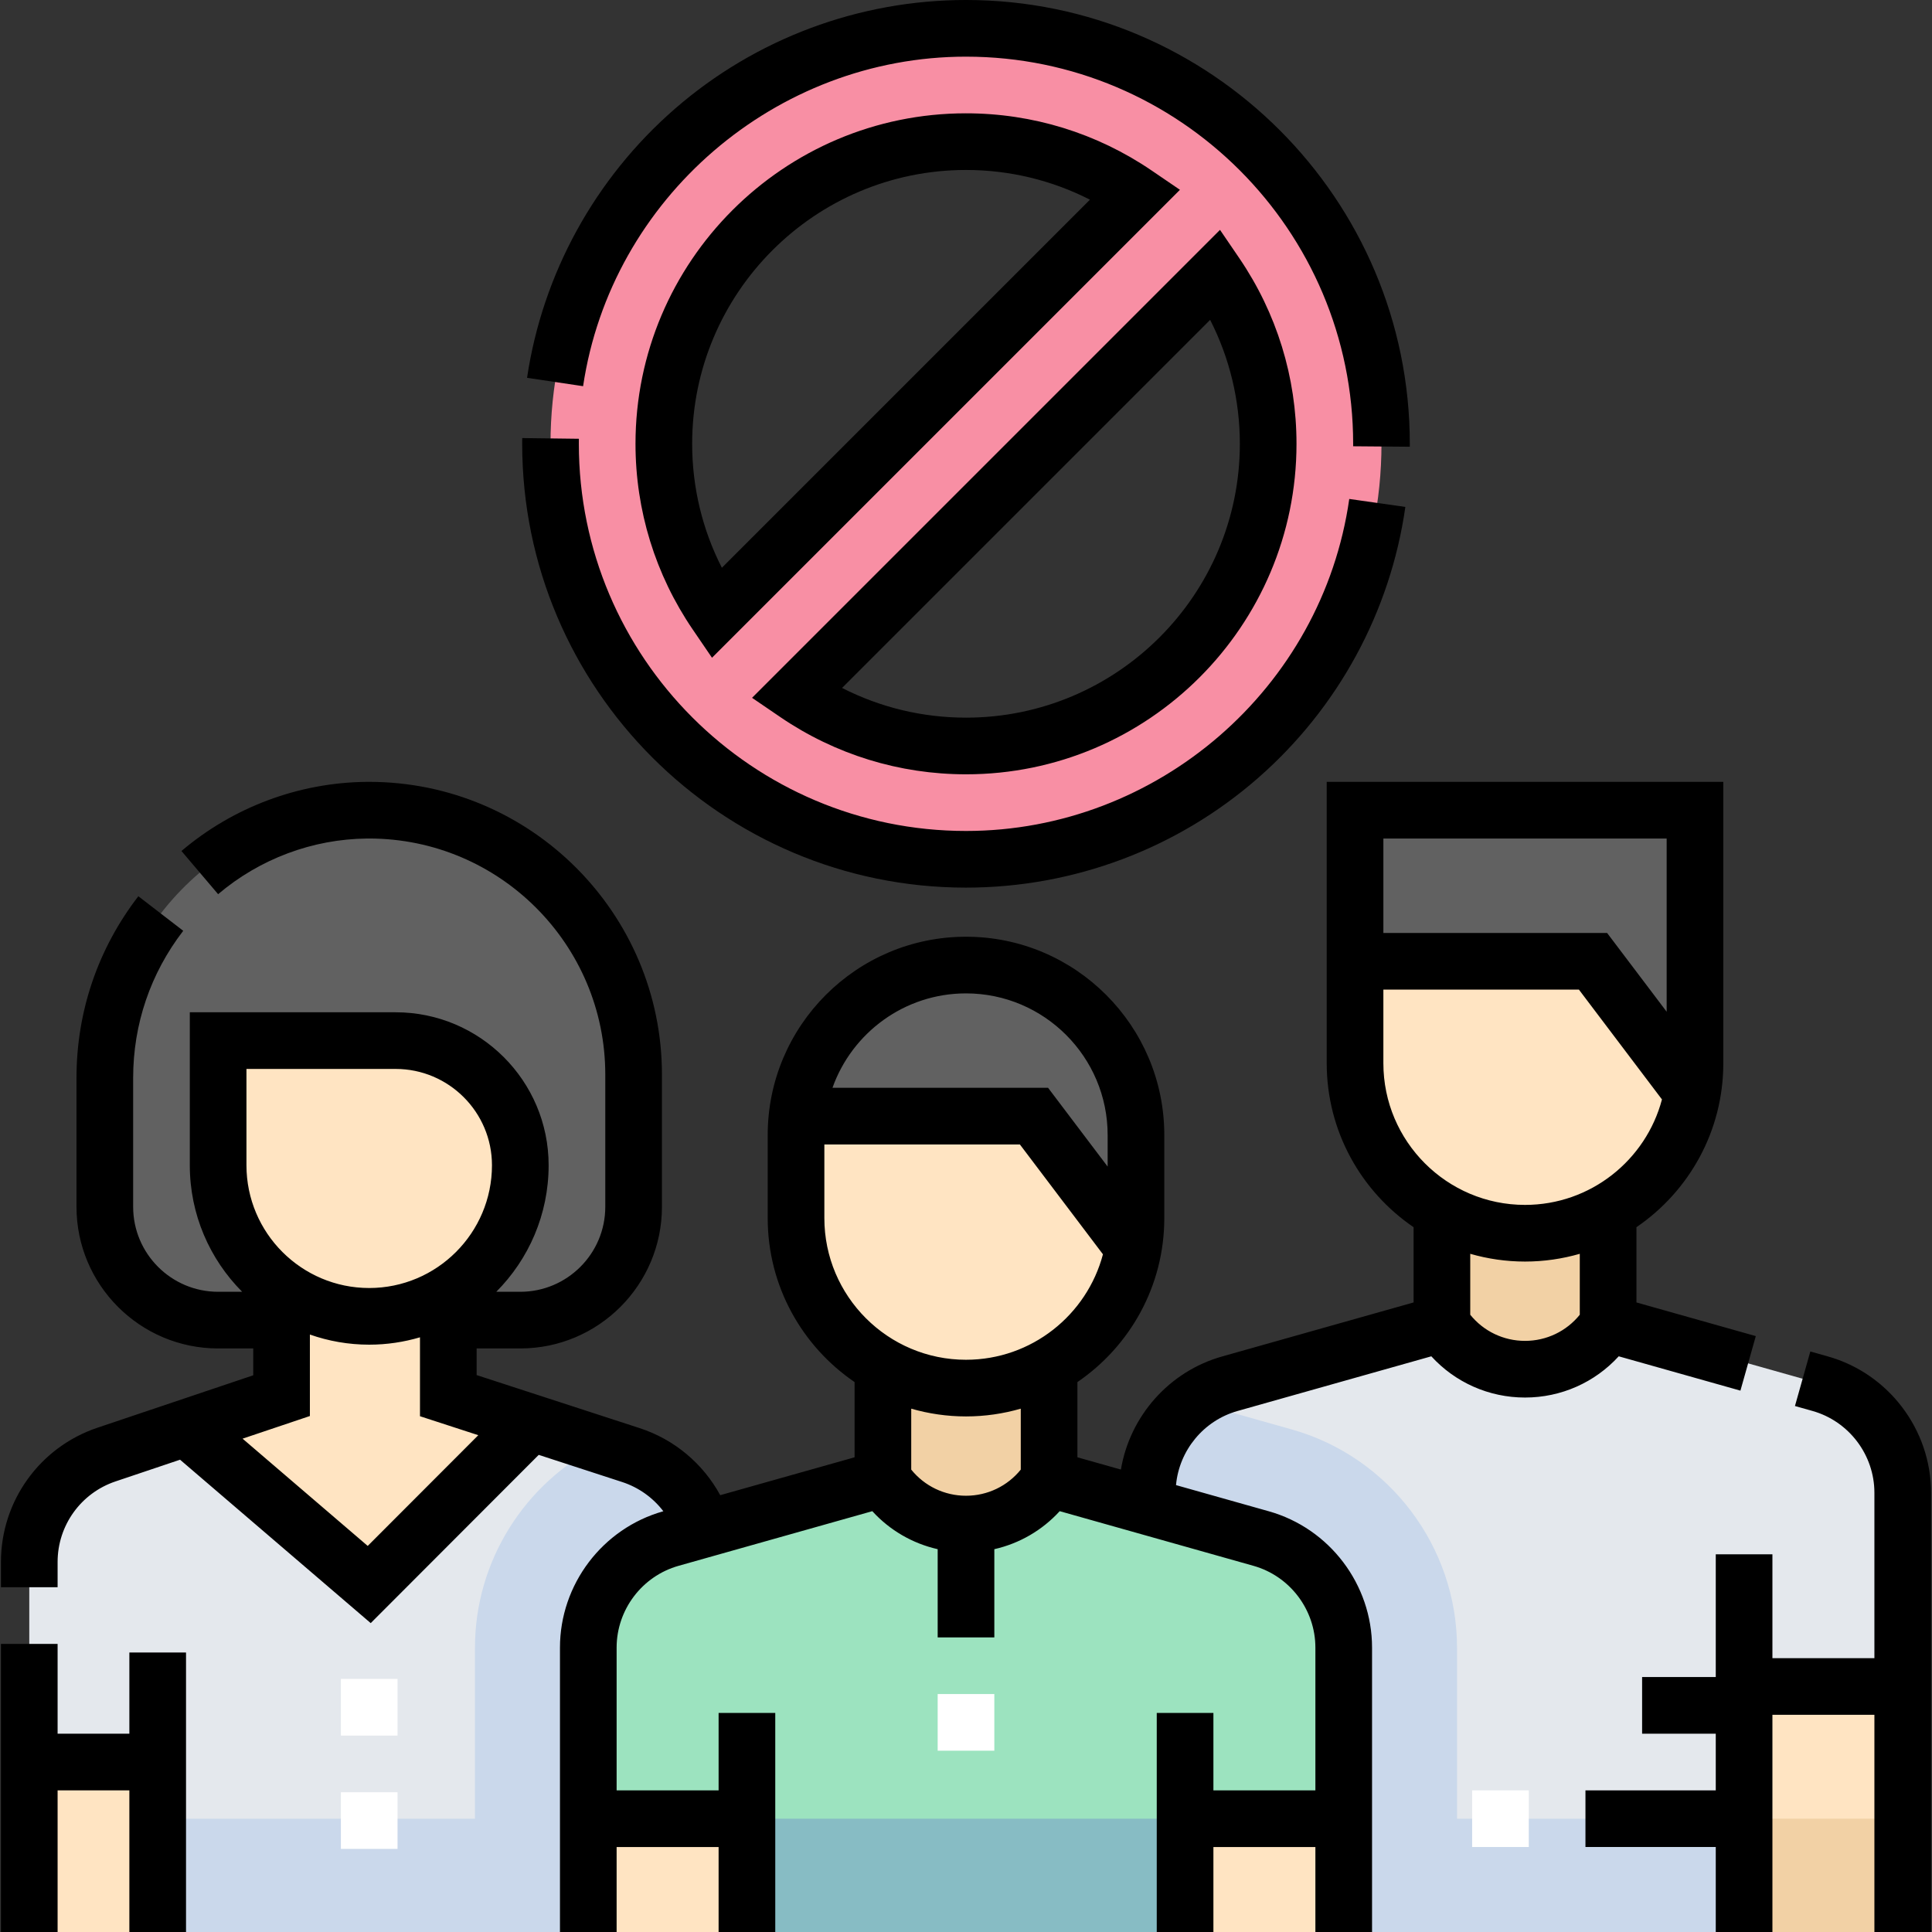 <svg id="Capa_1" enable-background="new 0 0 511.5 511.5" height="512" viewBox="0 0 511.5 511.5" width="512" xmlns="http://www.w3.org/2000/svg"><rect x="0" y="0" width="511.5" height="511.5" fill="#333333" stroke="none"/><g><g id="Filled_34_"><path d="m255.75 7.5c-60.751 0-110 49.249-110 110s49.249 110 110 110 110-49.249 110-110-49.249-110-110-110zm0 30c16.647 0 32.118 5.116 44.936 13.851l-111.085 111.085c-8.735-12.818-13.851-28.289-13.851-44.936 0-44.112 35.888-80 80-80zm0 160c-16.647 0-32.118-5.116-44.936-13.851l111.085-111.085c8.735 12.818 13.851 28.289 13.851 44.936 0 44.112-35.888 80-80 80z" fill="#f88fa4"/><path d="m187.75 511.5v-97.739c0-12.992-8.363-24.507-20.717-28.528l-26.763-8.71-42.52 42.979-48.77-41.4-20.796 6.998c-12.21 4.108-20.434 15.552-20.434 28.434v97.966z" fill="#e4e8ed"/><path d="m167.033 385.234-8.148-2.652c-19.948 10.035-33.135 30.728-33.135 53.627v45.291h-118v30h180v-97.739c0-12.992-8.363-24.507-20.717-28.527z" fill="#cad8eb"/><path d="m27.75 319.503v-34.107c0-38.538 30.773-70.516 69.309-70.889 38.914-.377 70.691 31.169 70.691 69.997v35c0 16.569-13.431 30-30 30h-80c-16.569-.001-30-13.432-30-30.001z" fill="#616161"/><g fill="#ffe4c2"><path d="m140.27 376.523-42.52 42.98-48.77-41.4 25.56-8.6v-34h44.15v34z"/><path d="m97.75 348.503c22.091 0 40-17.909 40-40 0-18.225-14.775-33-33-33h-47v33c0 22.092 17.909 40 40 40z"/><path d="m7.75 466.5h34v45h-34z"/></g><path d="m303.75 511.5v-116.291c0-13.432 8.928-25.227 21.856-28.874l56.144-15.835h44l56.144 15.835c12.928 3.646 21.856 15.441 21.856 28.874v116.291z" fill="#e4e8ed"/><path d="m385.75 481.5v-45.291c0-26.741-17.975-50.488-43.712-57.748l-26.104-7.362c-7.489 5.538-12.184 14.386-12.184 24.11v116.291h200v-30z" fill="#cad8eb"/><path d="m461.75 446.5h42v65h-42z" fill="#ffe4c2"/><path d="m461.75 481.5h42v30h-42z" fill="#f2d1a5"/><path d="m425.75 317.5h-44v33c4.649 7.222 12.768 12 22 12s17.351-4.778 22-12z" fill="#f2d1a5"/><path d="m359.033 254.5h62.717l26.312 34.8c.443-2.535.688-5.138.688-7.8v-67h-89.717z" fill="#616161"/><path d="m421.75 254.5h-62.717c-.182 1.642-.283 3.309-.283 5v22c0 24.853 20.147 45 45 45 22.191 0 40.617-16.067 44.312-37.2z" fill="#ffe4c2"/><path d="m155.75 511.5v-75.291c0-13.432 8.928-25.227 21.856-28.874l56.144-15.835h44l56.144 15.835c12.928 3.646 21.856 15.441 21.856 28.874v75.291z" fill="#9ce3bf"/><path d="m155.75 481.5h200v30h-200z" fill="#87bcc4"/><path d="m313.75 481.5h42v30h-42z" fill="#ffe4c2"/><path d="m155.75 481.5h42v30h-42z" fill="#ffe4c2"/><path d="m277.75 358.5h-44v33c4.649 7.222 12.768 12 22 12s17.351-4.778 22-12z" fill="#f2d1a5"/><path d="m300.062 330.3c.443-2.535.688-5.138.688-7.8v-22c0-24.853-20.147-45-45-45-23.162 0-42.229 17.501-44.717 40h62.717z" fill="#616161"/><path d="m273.75 295.5h-62.717c-.182 1.642-.283 3.309-.283 5v22c0 24.853 20.147 45 45 45 22.191 0 40.617-16.067 44.312-37.2z" fill="#ffe4c2"/></g><g fill="#fff"><path d="m389.75 474h15v15h-15z"/><path d="m90.25 444.5h15v15h-15z"/><path d="m90.25 474.5h15v15h-15z"/><path d="m248.25 448.5h15v15h-15z"/></g><g id="Outline_34_"><path d="m255.75 235c28.463 0 55.924-10.309 77.323-29.025 21.195-18.538 35.044-44.023 38.996-71.762l-14.85-2.115c-7.14 50.112-50.762 87.902-101.469 87.902-56.519 0-102.5-45.981-102.5-102.5 0-.445.003-.891.008-1.334l-14.998-.186c-.007.506-.01 1.012-.01 1.52 0 64.79 52.71 117.5 117.5 117.5z"/><path d="m255.75 15c56.519 0 102.5 45.981 102.5 102.5l-.003.653 15 .123.003-.776c0-64.79-52.71-117.5-117.5-117.5-28.33 0-55.693 10.224-77.05 28.786-21.142 18.377-35.05 43.68-39.16 71.245l14.836 2.213c7.417-49.737 50.998-87.244 101.374-87.244z"/><path d="m255.75 30c-48.248 0-87.5 39.252-87.5 87.5 0 17.613 5.24 34.612 15.152 49.159l5.1 7.482 123.89-123.89-7.482-5.1c-14.548-9.911-31.547-15.151-49.16-15.151zm-64.635 120.314c-5.166-10.124-7.865-21.312-7.865-32.814 0-39.977 32.523-72.5 72.5-72.5 11.503 0 22.69 2.699 32.814 7.865z"/><path d="m255.75 205c48.248 0 87.5-39.252 87.5-87.5 0-17.613-5.24-34.612-15.152-49.159l-5.1-7.482-123.89 123.89 7.482 5.1c14.548 9.911 31.547 15.151 49.16 15.151zm64.635-120.314c5.166 10.124 7.865 21.312 7.865 32.814 0 39.977-32.523 72.5-72.5 72.5-11.503 0-22.69-2.699-32.814-7.865z"/><path d="m34.25 459h-19v-23.772h-15v76.272h15v-37.5h19v37.5h15v-73.997h-15z"/><path d="m483.93 359.116-4.643-1.31-4.072 14.438 4.643 1.31c9.651 2.722 16.393 11.627 16.393 21.655v43.791h-27v-27.5h-15v32.5h-19.5v15h19.5v15h-34.5v15h34.5v22.5h15v-57.5h27v57.5h15v-116.291c-.001-16.713-11.235-31.555-27.321-36.093z"/><path d="m428.557 359.084 32.222 9.089 4.072-14.438-31.601-8.912v-19.921c13.872-9.459 23-25.383 23-43.402v-74.5h-105v74.5c0 18.019 9.128 33.944 23 43.402v19.921l-50.672 14.297c-14.087 3.966-24.454 15.835-26.817 29.949l-11.511-3.247v-19.92c13.872-9.459 23-25.383 23-43.402v-22c0-28.948-23.552-52.5-52.5-52.5s-52.5 23.552-52.5 52.5v22c0 18.019 9.128 33.944 23 43.402v19.92l-35.567 10.031c-4.54-8.339-12.136-14.762-21.332-17.755l-43.161-14.045v-7.051h11.56c20.678 0 37.5-16.822 37.5-37.5v-35c0-42.735-34.772-77.504-77.513-77.504-.258 0-.516.001-.752.004-17.868.177-35.251 6.676-48.945 18.3l9.707 11.436c11.028-9.361 25.016-14.594 39.409-14.736l.581-.003c34.47 0 62.513 28.039 62.513 62.504v35c0 12.406-10.094 22.5-22.5 22.5h-6.36c8.56-8.595 13.86-20.44 13.86-33.5 0-22.332-18.168-40.5-40.5-40.5h-54.5v40.5c0 13.06 5.3 24.905 13.86 33.5h-6.36c-12.406 0-22.5-10.094-22.5-22.5v-34.109c.001-14.229 4.586-27.702 13.258-38.963l-11.883-9.152c-10.712 13.906-16.374 30.544-16.375 48.115v34.109c0 20.678 16.822 37.5 37.5 37.5h9.292v7.11l-41.25 13.879c-15.277 5.14-25.542 19.423-25.542 35.542v6.693h15v-6.693c0-9.672 6.158-18.241 15.325-21.325l17.095-5.752 50.476 43.264 44.481-44.544 22.081 7.186c4.392 1.429 8.177 4.162 10.914 7.739l-.052.015c-16.086 4.538-27.32 19.38-27.32 36.093v75.29h15v-22.5h27v22.5h15v-58h-15v20.5h-27v-37.791c0-10.028 6.741-18.934 16.393-21.655l51.301-14.469c4.626 5.061 10.651 8.554 17.306 10.063v23.352h15v-23.353c6.655-1.509 12.68-5.002 17.306-10.063l51.301 14.469c9.651 2.722 16.393 11.627 16.393 21.655v37.792h-27v-20.5h-15v58h15v-22.5h27v22.5h15v-75.291c0-16.713-11.234-31.555-27.32-36.093l-24.582-6.933c.838-9.184 7.299-17.092 16.298-19.625l51.297-14.473c6.317 6.909 15.239 10.915 24.807 10.915s18.491-4.006 24.807-10.916zm-363.307-50.581v-25.5h39.5c14.061 0 25.5 11.439 25.5 25.5 0 17.921-14.579 32.5-32.5 32.5s-32.5-14.579-32.5-32.5zm32.104 100.782-33.131-28.397 17.82-5.996v-21.571c4.92 1.73 10.204 2.681 15.708 2.681 4.668 0 9.176-.688 13.44-1.949v20.892l15.438 5.024zm158.396-146.285c20.678 0 37.5 16.822 37.5 37.5v8.354l-15.769-20.854h-57.081c5.16-14.549 19.054-25 35.35-25zm14.5 126.08c-3.523 4.363-8.805 6.92-14.5 6.92s-10.977-2.557-14.5-6.92v-16.133c4.609 1.327 9.47 2.053 14.5 2.053s9.891-.726 14.5-2.053zm-14.5-29.08c-20.678 0-37.5-16.822-37.5-37.5v-19.5h51.769l21.987 29.079c-4.245 16.052-18.888 27.921-36.256 27.921zm110.5-138h75v45.854l-15.769-20.854h-59.231zm0 59.5v-19.5h51.769l21.987 29.079c-4.245 16.052-18.888 27.921-36.256 27.921-20.678 0-37.5-16.822-37.5-37.5zm52 66.58c-3.523 4.363-8.805 6.92-14.5 6.92s-10.977-2.557-14.5-6.92v-16.133c4.609 1.327 9.47 2.053 14.5 2.053s9.891-.726 14.5-2.053z"/></g></g></svg>